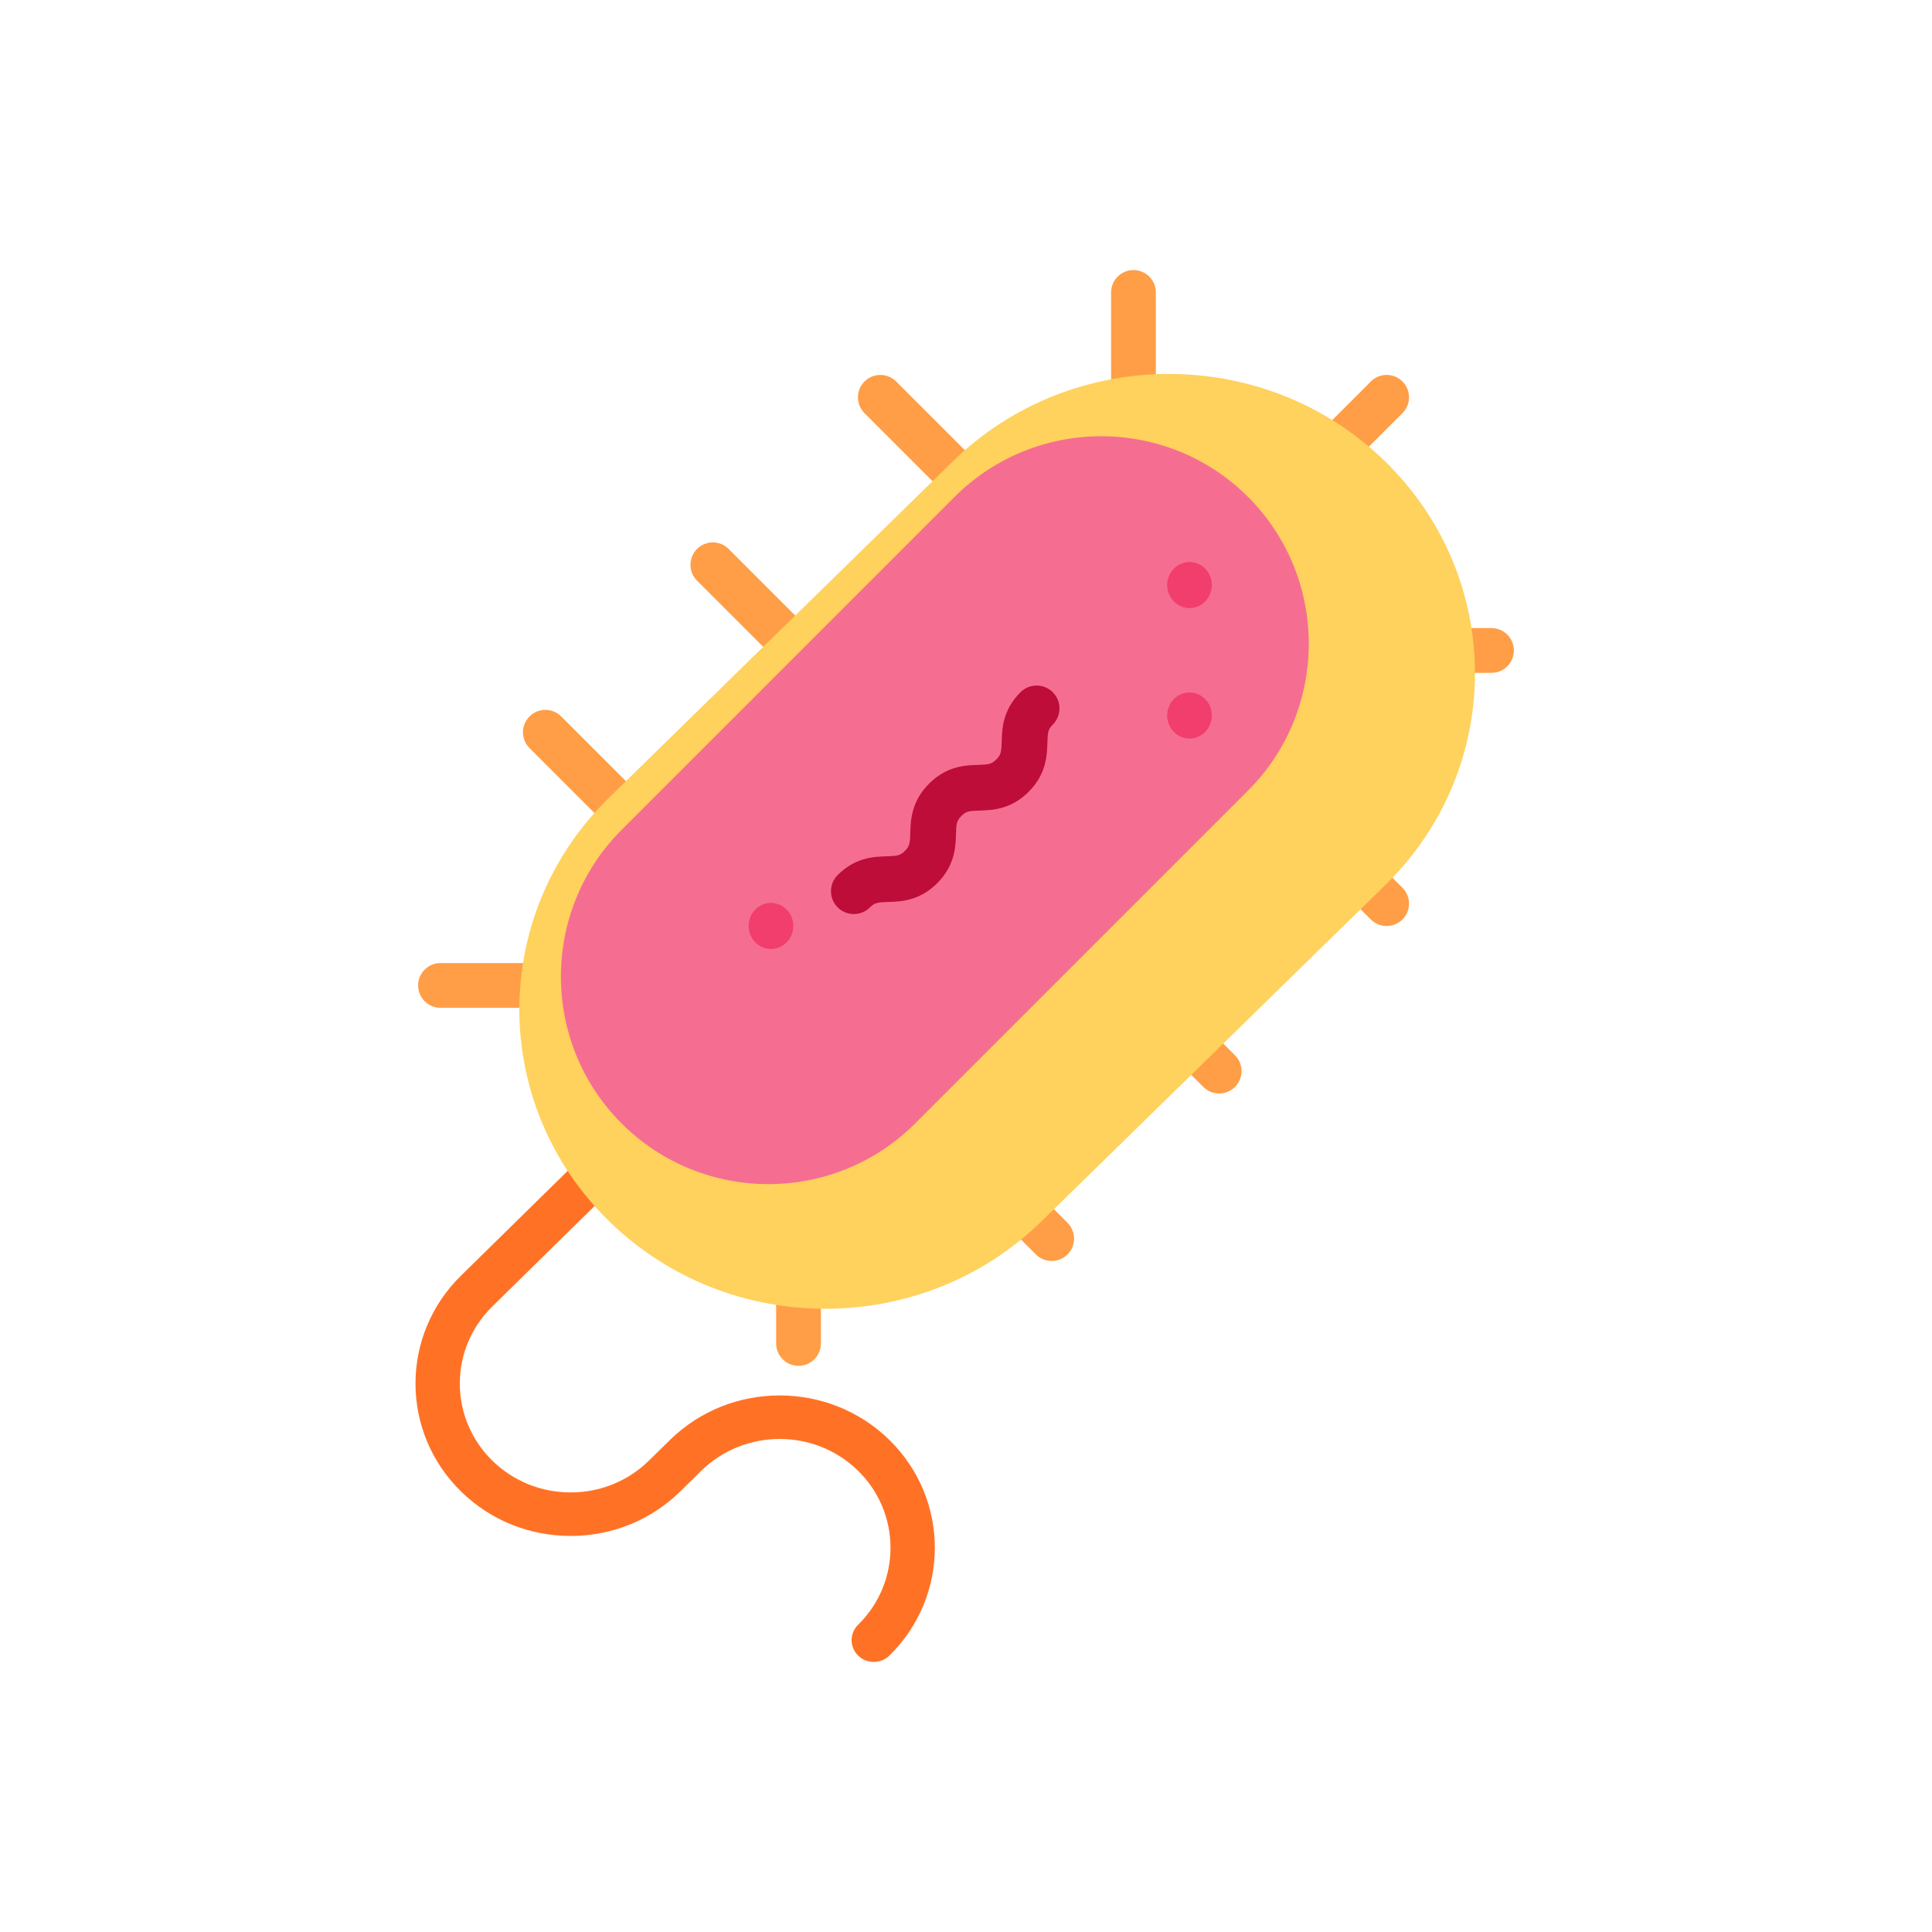 <?xml version="1.0" encoding="UTF-8"?>
<svg width="93px" height="93px" viewBox="0 0 93 93" version="1.1" xmlns="http://www.w3.org/2000/svg" xmlns:xlink="http://www.w3.org/1999/xlink">
    <!-- Generator: Sketch 50 (54983) - http://www.bohemiancoding.com/sketch -->
    <title>Artboard</title>
    <desc>Created with Sketch.</desc>
    <defs></defs>
    <g id="Artboard" stroke="none" stroke-width="1" fill="none" fill-rule="evenodd">
        <g id="bacteria" transform="translate(20, 13)" fill-rule="nonzero">
            <path d="M22.815,56.317 C19.902,53.456 15.162,53.456 12.248,56.317 L11.242,57.305 C10.234,58.295 8.894,58.84 7.468,58.84 C6.043,58.84 4.702,58.295 3.694,57.305 C1.614,55.262 1.614,51.937 3.694,49.894 L11.242,42.482 L9.733,41 L2.185,48.411 C-0.728,51.272 -0.728,55.927 2.185,58.787 C3.596,60.173 5.472,60.936 7.468,60.936 C9.464,60.936 11.34,60.173 12.752,58.787 L13.758,57.799 C15.839,55.756 19.225,55.756 21.306,57.799 C23.386,59.842 23.386,63.167 21.306,65.211 C20.889,65.62 20.889,66.284 21.306,66.693 C21.722,67.102 22.398,67.102 22.815,66.693 C25.728,63.832 25.728,59.178 22.815,56.317 Z" id="Shape" fill="#FF7226"></path>
            <g id="Group" fill="#FF9E46">
                <path d="M41.925,10.949 C42.345,11.369 43.027,11.369 43.448,10.949 L47.51,6.887 C47.931,6.466 47.931,5.784 47.51,5.363 C47.089,4.942 46.407,4.942 45.987,5.363 L41.925,9.425 C41.504,9.846 41.504,10.528 41.925,10.949 Z" id="Shape"></path>
                <path d="M31.386,45.86 L7.014,21.487 C6.593,21.066 5.911,21.066 5.49,21.487 C5.069,21.908 5.069,22.59 5.49,23.011 L29.863,47.384 C30.284,47.804 30.966,47.804 31.387,47.384 C31.807,46.963 31.807,46.281 31.386,45.86 Z" id="Shape"></path>
                <path d="M19.515,46.766 C19.515,46.172 19.033,45.689 18.438,45.689 C17.843,45.689 17.361,46.172 17.361,46.767 L17.361,51.67 C17.361,51.968 17.482,52.237 17.677,52.432 C17.871,52.627 18.141,52.747 18.438,52.747 C19.033,52.747 19.515,52.265 19.515,51.67 L19.515,46.766 Z" id="Shape"></path>
                <path d="M6.108,33.358 L1.204,33.358 C0.609,33.358 0.127,33.841 0.127,34.436 C0.127,34.733 0.247,35.002 0.442,35.197 C0.637,35.392 0.906,35.513 1.204,35.513 L6.107,35.513 C6.702,35.513 7.185,35.03 7.185,34.435 C7.185,33.841 6.702,33.358 6.108,33.358 Z" id="Shape"></path>
                <path d="M13.552,14.949 L37.925,39.322 C38.346,39.743 39.027,39.743 39.448,39.322 C39.869,38.901 39.869,38.219 39.448,37.798 L15.075,13.425 C14.655,13.005 13.973,13.005 13.552,13.425 C13.131,13.846 13.131,14.528 13.552,14.949 Z" id="Shape"></path>
                <path d="M33.485,5.981 C33.485,6.278 33.605,6.547 33.8,6.742 C33.995,6.937 34.264,7.058 34.562,7.058 C35.157,7.058 35.639,6.576 35.639,5.981 L35.639,1.077 C35.639,0.482 35.157,0 34.562,0 C33.967,0 33.485,0.482 33.485,1.077 L33.485,5.981 Z" id="Shape"></path>
                <path d="M46.131,19.073 C46.326,19.268 46.595,19.389 46.893,19.389 L51.796,19.389 C52.391,19.389 52.873,18.906 52.873,18.311 C52.873,17.717 52.391,17.234 51.796,17.234 L46.893,17.234 C46.298,17.234 45.816,17.717 45.816,18.312 C45.816,18.609 45.936,18.878 46.131,19.073 Z" id="Shape"></path>
                <path d="M21.614,6.887 L45.987,31.26 C46.407,31.681 47.089,31.681 47.51,31.26 C47.931,30.839 47.931,30.157 47.51,29.736 L23.137,5.363 C22.716,4.943 22.035,4.943 21.614,5.363 C21.193,5.784 21.193,6.466 21.614,6.887 Z" id="Shape"></path>
            </g>
            <path d="M9.315,25.399 L25.853,9.221 C31.606,3.593 40.933,3.593 46.685,9.221 C52.438,14.848 52.438,23.973 46.685,29.601 L30.147,45.779 C24.395,51.407 15.067,51.407 9.315,45.779 C3.562,40.151 3.562,31.027 9.315,25.399 Z" id="Shape" fill="#FFD15D"></path>
            <path d="M40.078,10.922 C36.182,7.026 29.843,7.026 25.947,10.922 L22.919,13.95 L9.922,26.947 C6.026,30.843 6.026,37.182 9.922,41.078 C13.818,44.974 20.157,44.974 24.053,41.078 L40.078,25.053 C43.974,21.157 43.974,14.818 40.078,10.922 Z" id="Shape" fill="#F56E92"></path>
            <g id="Group" transform="translate(16, 14)" fill="#F23E6D">
                <ellipse id="Oval" cx="21.259" cy="7.442" rx="1.075" ry="1.11"></ellipse>
                <ellipse id="Oval" cx="21.259" cy="1.162" rx="1.075" ry="1.11"></ellipse>
                <ellipse id="Oval" cx="1.112" cy="17.572" rx="1.075" ry="1.11"></ellipse>
            </g>
            <path d="M21.1,31 C20.819,31 20.537,30.893 20.322,30.678 C19.893,30.248 19.893,29.552 20.322,29.122 C21.181,28.263 22.087,28.237 22.686,28.219 C23.177,28.204 23.328,28.19 23.56,27.959 C23.79,27.728 23.805,27.577 23.819,27.086 C23.837,26.487 23.864,25.581 24.723,24.722 C25.581,23.863 26.487,23.837 27.086,23.819 C27.577,23.804 27.728,23.79 27.959,23.559 C28.19,23.328 28.204,23.177 28.219,22.686 C28.237,22.087 28.263,21.181 29.122,20.322 C29.552,19.893 30.248,19.893 30.678,20.322 C31.107,20.752 31.107,21.448 30.678,21.878 C30.447,22.109 30.433,22.26 30.418,22.751 C30.4,23.35 30.374,24.256 29.515,25.115 C28.656,25.974 27.751,26 27.151,26.018 C26.661,26.032 26.509,26.047 26.278,26.278 C26.047,26.509 26.033,26.66 26.018,27.151 C26.001,27.75 25.974,28.656 25.115,29.515 C24.256,30.374 23.35,30.4 22.751,30.418 C22.26,30.433 22.109,30.447 21.878,30.678 C21.663,30.892 21.382,31 21.1,31 Z" id="Shape" fill="#BD0D38"></path>
        </g>
    </g>
</svg>